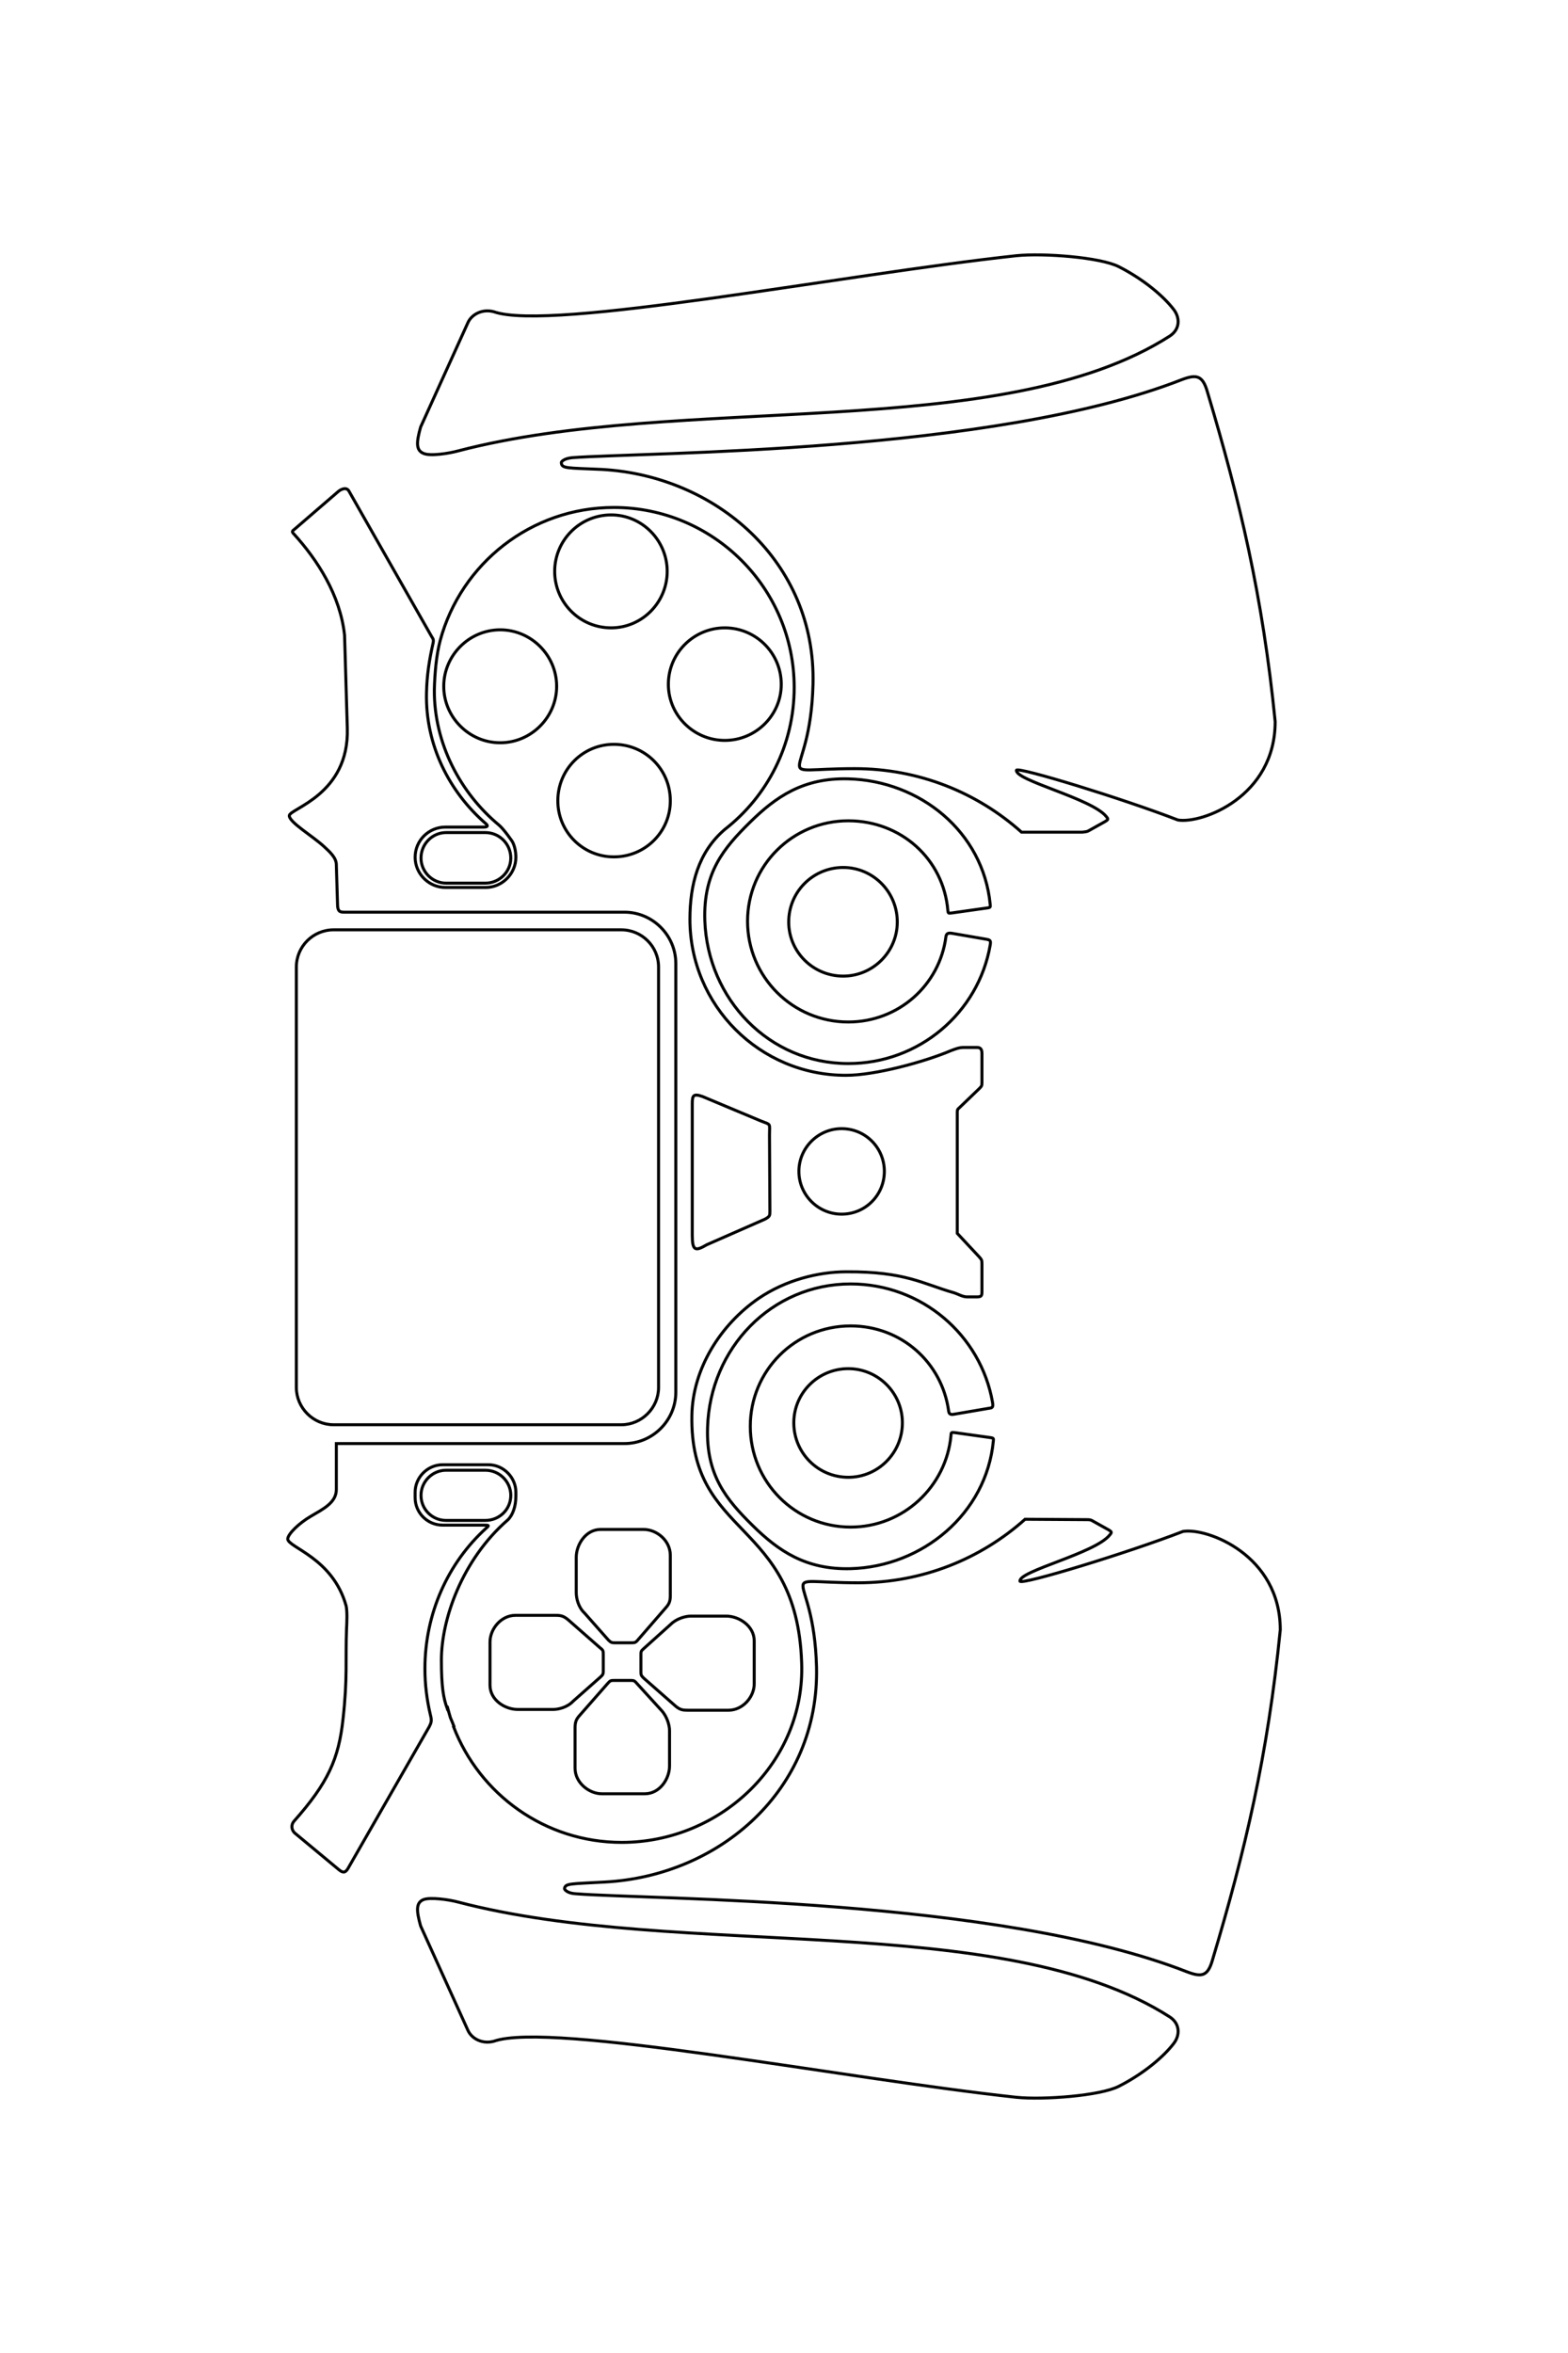 <?xml version="1.0" encoding="UTF-8"?>
<!DOCTYPE svg PUBLIC "-//W3C//DTD SVG 1.1//EN" "http://www.w3.org/Graphics/SVG/1.1/DTD/svg11.dtd">
<!-- Creator: CorelDRAW X8 -->
<svg xmlns="http://www.w3.org/2000/svg" xml:space="preserve" width="40mm" height="60mm" version="1.1" style="shape-rendering:geometricPrecision; text-rendering:geometricPrecision; image-rendering:optimizeQuality; fill-rule:evenodd; clip-rule:evenodd"
viewBox="0 0 4000 6000"
 xmlns:xlink="http://www.w3.org/1999/xlink">
 <defs>
  <style type="text/css">
   <![CDATA[
    .str0 {stroke:black;stroke-width:7.62}
    .fil0 {fill:none}
   ]]>
  </style>
 </defs>
 <g id="图层_x0020_1">
  <path class="fil0 str0" d="M1194 822l-121 267c-11,39 -12,59 7,67 17,8 66,0 88,-6 569,-149 1386,-18 1816,-293 26,-17 27,-46 10,-68 -26,-34 -77,-77 -140,-109 -47,-24 -192,-35 -261,-28 -444,48 -1188,194 -1333,143 -29,-8 -56,6 -66,27zm0 4356l-121 -267c-11,-39 -12,-59 7,-67 17,-7 66,0 88,6 569,149 1386,18 1816,293 26,17 27,46 10,68 -26,34 -77,77 -140,109 -47,24 -192,35 -261,28 -444,-48 -1188,-194 -1333,-143 -29,8 -56,-6 -66,-27zm238 -3998c1,15 14,13 103,17 291,16 547,235 539,548 -7,262 -121,215 107,215 163,0 312,61 425,162l0 0 155 0c7,-1 11,-1 15,-3l43 -24c8,-5 9,-6 3,-13 -37,-46 -233,-92 -229,-118 5,-9 270,72 412,127 61,10 248,-59 248,-251 -32,-320 -90,-564 -173,-841 -12,-42 -28,-45 -65,-31 -482,189 -1365,185 -1555,199 -22,2 -29,11 -28,13zm8 3636c2,-14 15,-12 104,-17 291,-16 546,-234 539,-548 -7,-262 -121,-215 107,-215 163,0 312,-61 425,-162l0 0 155 1c7,0 11,0 15,2l43 24c8,5 9,6 3,13 -37,47 -233,92 -229,118 5,10 274,-72 416,-127 61,-10 248,60 248,251 -32,321 -90,565 -173,842 -12,42 -28,44 -65,30 -482,-189 -1369,-184 -1559,-199 -22,-1 -29,-11 -29,-13zm358 -2469c7,201 164,365 366,365 180,0 332,-129 362,-302 2,-12 0,-13 -10,-15l-87 -15c-11,-2 -15,1 -16,9 -16,123 -121,217 -249,217 -142,0 -257,-115 -257,-257 0,-142 115,-256 257,-256 134,0 243,97 254,229 1,7 1,7 10,6l92 -13c6,-1 7,-2 6,-9 -18,-185 -179,-315 -362,-320 -115,-3 -185,46 -251,111 -67,66 -119,128 -115,250zm7 1293c6,-202 163,-366 365,-366 181,0 332,130 362,302 2,12 0,14 -9,15l-88 15c-10,2 -14,0 -15,-8 -17,-124 -121,-217 -250,-217 -142,0 -256,114 -256,256 0,142 114,257 256,257 134,0 244,-103 256,-234 0,-7 1,-8 9,-7l93 13c6,1 7,2 6,9 -18,185 -181,320 -364,325 -114,3 -184,-45 -250,-110 -68,-67 -119,-129 -115,-250zm-39 -490l0 -336c0,-21 3,-26 26,-18l148 62c28,11 23,5 23,36l1 194c0,12 0,14 -13,21l-148 65c-29,17 -37,16 -37,-24zm-234 750l110 0c33,0 68,28 68,66l0 102c0,13 -2,21 -11,31l-72 83c-6,7 -8,7 -18,7l-42 0c-6,0 -9,-1 -15,-7l-61 -69c-16,-15 -21,-38 -21,-52l0 -90c0,-32 24,-71 62,-71zm392 284l0 110c0,32 -28,67 -66,67l-103 0c-13,0 -20,-1 -31,-10l-82 -72c-7,-7 -7,-8 -7,-18l0 -42c0,-7 0,-9 7,-15l69 -62c15,-15 38,-21 51,-21l91 0c32,0 71,25 71,63zm-279 390l-110 0c-32,0 -68,-28 -68,-65l0 -103c0,-13 2,-21 11,-31l72 -82c7,-8 8,-8 18,-8l42 0c7,0 9,1 15,8l62 68c15,16 21,39 21,52l0 90c0,33 -25,71 -63,71zm-395 -277l0 -110c0,-33 28,-68 65,-68l103 0c13,0 20,2 31,11l82 72c8,6 8,8 8,18l0 42c0,6 -1,9 -8,15l-69 61c-15,16 -38,21 -51,21l-90 0c-33,0 -71,-24 -71,-62zm-362 467l207 -361c5,-10 7,-15 3,-30 -9,-38 -14,-77 -14,-118 0,-141 59,-270 156,-358 8,-7 8,-8 -4,-8l-107 0c-38,0 -70,-31 -70,-70l0 -14c0,-38 32,-70 70,-70l117 0c38,0 70,32 70,70l0 10c0,26 -8,49 -21,61 -117,102 -169,254 -169,357 0,68 5,97 15,124l1 -1c2,8 5,16 7,24 3,7 6,14 9,22l-1 1c66,172 233,295 429,295 254,0 469,-206 459,-459 -13,-367 -286,-315 -280,-630 2,-120 74,-232 170,-298 69,-47 153,-68 224,-68 150,-1 196,31 273,53 11,3 23,11 35,11l24 0c12,0 14,-2 14,-13l0 -71c0,-10 -1,-11 -7,-18l-56 -60 0 -307c0,-7 0,-9 5,-13l50 -48c7,-7 8,-8 8,-16l0 -74c0,-9 -2,-16 -12,-16l-35 0c-12,0 -21,4 -32,8 -68,29 -194,63 -268,63 -220,0 -398,-178 -398,-398 0,-88 21,-171 89,-229 108,-84 177,-215 177,-362 0,-253 -206,-459 -460,-459 -211,0 -390,143 -443,339 -10,37 -14,85 -15,126 -1,136 66,263 165,345 13,11 34,42 34,42 6,11 9,26 9,40 0,42 -35,77 -77,77l-103 0c-42,0 -77,-35 -77,-77l0 0c0,-43 35,-77 77,-77l98 0c10,0 12,-3 5,-9 -93,-81 -154,-200 -151,-333 1,-46 7,-84 17,-128 1,-6 1,-9 -4,-16l-211 -371c-7,-12 -23,-3 -29,3l-109 94c-7,5 -8,7 -2,13 59,65 118,155 129,258l7 237c5,170 -148,205 -148,223 0,17 60,52 89,79 14,13 31,28 31,46l3 99c0,18 4,22 16,22l716 0c72,0 131,59 131,131l0 1093c0,72 -59,131 -131,131l-735 0 0 117c0,34 -34,50 -66,69 -29,17 -57,44 -58,57 0,22 115,48 149,171 3,14 2,40 1,60 -3,76 3,122 -9,229 -11,101 -38,162 -125,260 -8,9 -7,23 3,31l112 93c10,8 16,8 23,-4zm186 -2576l0 0c0,-36 29,-65 64,-65l100 0c36,0 65,29 65,65l0 0c0,35 -29,64 -65,64l-100 0c-35,0 -64,-29 -64,-64zm0 1625l0 0c0,-35 29,-64 64,-64l100 0c36,0 65,29 65,64l0 0c0,36 -29,64 -65,64l-100 0c-35,0 -64,-28 -64,-64zm964 -826c0,-60 49,-109 109,-109 61,0 109,49 109,109 0,60 -48,109 -109,109 -60,0 -109,-49 -109,-109zm-906 -1237c0,-79 65,-144 144,-144 79,0 144,65 144,144 0,79 -65,144 -144,144 -79,0 -144,-65 -144,-144zm573 -5c0,-80 65,-144 144,-144 79,0 144,64 144,144 0,79 -65,143 -144,143 -79,0 -144,-64 -144,-143zm-290 -288c0,-79 64,-144 144,-144 79,0 143,65 143,144 0,79 -64,144 -143,144 -80,0 -144,-65 -144,-144zm8 585c0,-80 64,-144 143,-144 80,0 144,64 144,144 0,79 -64,143 -144,143 -79,0 -143,-64 -143,-143zm589 309c0,-77 62,-139 139,-139 76,0 138,62 138,139 0,76 -62,138 -138,138 -77,0 -139,-62 -139,-138zm13 1277c0,-76 62,-138 139,-138 76,0 138,62 138,138 0,77 -62,139 -138,139 -77,0 -139,-62 -139,-139zm-1269 -90l0 -1072c0,-53 43,-95 95,-95l734 0c52,0 95,42 95,95l0 1072c0,52 -43,95 -95,95l-734 0c-52,0 -95,-43 -95,-95z"/>
 </g>
</svg>
